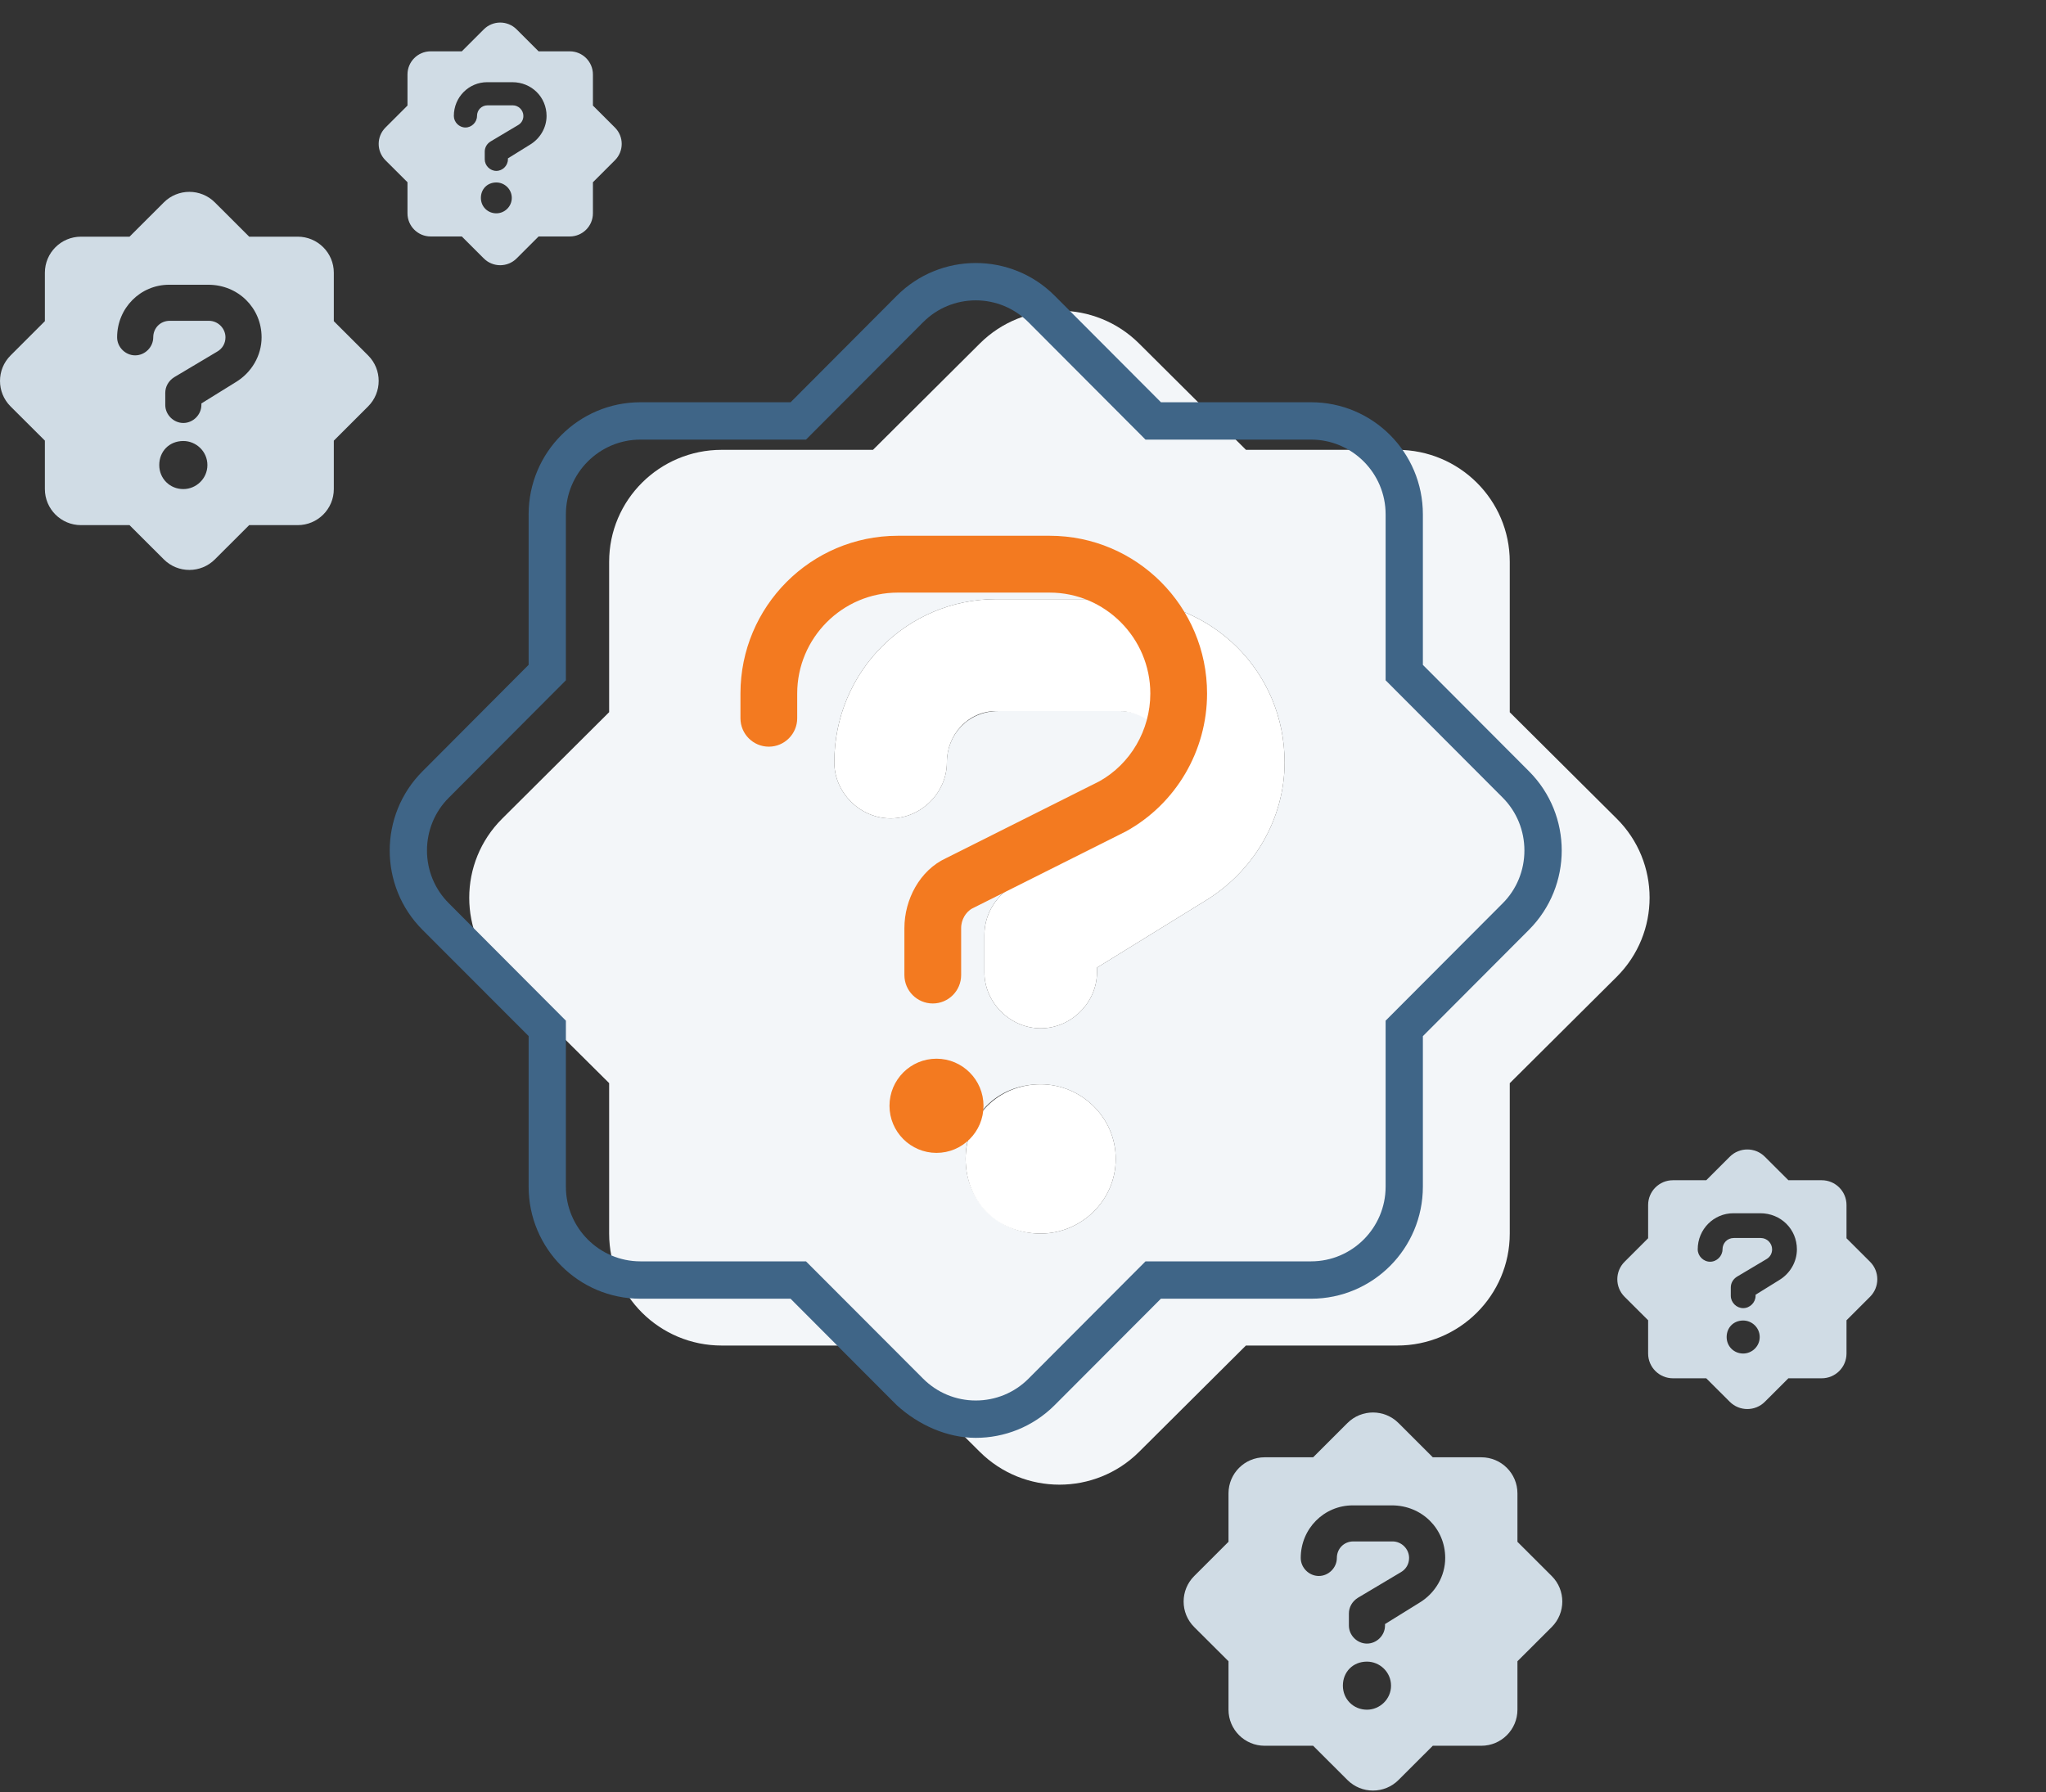 <svg width="210" height="184" viewBox="0 0 210 184" fill="none" xmlns="http://www.w3.org/2000/svg">
<rect x="0" y="0" width="210" height="184" fill="#333333" stroke="none"/>
<path d="M165.938 84.035L154.961 73.117V57.672C154.961 51.324 149.785 46.178 143.406 46.178H127.886L116.912 35.261C112.398 30.772 105.082 30.772 100.571 35.261L89.604 46.178H74.077C67.695 46.178 62.522 51.324 62.522 57.672V73.109L51.547 84.035C47.034 88.523 47.034 95.802 51.547 100.29L62.522 111.189V126.634C62.522 132.98 67.695 138.128 74.077 138.128H89.596L100.571 149.045C105.085 153.532 112.4 153.532 116.912 149.045L127.879 138.128H143.406C149.787 138.128 154.961 132.982 154.961 126.634V111.197L165.935 100.28C170.439 95.793 170.439 88.513 165.938 84.035ZM106.816 126.634C102.482 126.634 99.112 123.282 99.112 118.972C99.112 114.661 102.266 111.309 106.816 111.309C110.932 111.309 114.519 114.661 114.519 118.972C114.519 123.282 110.932 126.634 106.816 126.634ZM123.45 92.632L112.593 99.337V99.815C112.593 102.928 109.945 105.562 106.816 105.562C103.686 105.562 101.038 102.928 101.038 99.815V95.984C101.038 94.069 102.001 92.153 103.927 90.956L117.648 82.814C119.333 81.856 120.296 80.18 120.296 78.265C120.296 75.391 117.889 72.997 115 72.997H102.482C99.377 72.997 97.186 75.391 97.186 78.265C97.186 81.378 94.538 84.012 91.409 84.012C88.28 84.012 85.632 81.378 85.632 78.265C85.632 68.926 93.094 61.503 102.266 61.503H114.784C124.388 61.503 131.851 68.926 131.851 78.265C131.851 84.012 128.722 89.519 123.45 92.632Z" fill="#F3F6F9"/>
<path d="M106.816 111.309C102.483 111.309 99.112 114.661 99.112 118.972C99.112 123.282 102.266 126.634 106.816 126.634C110.932 126.634 114.519 123.282 114.519 118.972C114.519 114.661 110.932 111.309 106.816 111.309ZM114.784 61.503H102.266C93.094 61.503 85.632 68.926 85.632 78.265C85.632 81.378 88.28 84.012 91.409 84.012C94.539 84.012 97.187 81.378 97.187 78.265C97.187 75.391 99.377 72.997 102.266 72.997H114.784C117.672 72.997 120.296 75.391 120.296 78.265C120.296 80.18 119.333 81.856 117.648 82.814L103.927 90.956C102.001 92.153 101.038 94.069 101.038 95.984V99.815C101.038 102.928 103.686 105.562 106.816 105.562C109.945 105.562 112.593 102.928 112.593 99.815V99.337L123.45 92.632C128.722 89.519 131.851 84.012 131.851 78.265C131.851 68.926 124.389 61.503 114.784 61.503Z" fill="white"/>
<path d="M156.942 79.183L146.043 68.255V52.798C146.043 46.444 140.904 41.294 134.57 41.294H119.16L108.263 30.369C106.031 28.123 103.091 27 100.151 27C97.215 27 94.278 28.123 92.038 30.369L81.148 41.294H65.731C59.395 41.294 54.258 46.444 54.258 52.798V68.248L43.361 79.183C38.88 83.674 38.88 90.96 43.361 95.451L54.258 106.36V121.818C54.258 128.168 59.395 133.321 65.731 133.321H81.141L92.038 144.247C94.271 146.286 97.211 147.604 100.151 147.604C103.088 147.604 106.023 146.481 108.263 144.235L119.153 133.321H134.57C140.906 133.321 146.043 128.171 146.043 121.818V106.367L156.94 95.441C161.412 90.95 161.412 83.665 156.942 79.183ZM154.241 92.724L142.219 104.778V121.818C142.219 126.045 138.786 129.486 134.57 129.486H117.575L105.56 141.534C104.118 142.979 102.182 143.77 100.151 143.77C98.119 143.77 96.188 142.972 94.742 141.523L82.726 129.486H65.731C61.515 129.486 58.083 126.045 58.083 121.818V104.778L46.065 92.724C44.621 91.286 43.825 89.345 43.825 87.308C43.825 85.27 44.621 83.329 46.065 81.891L58.083 69.837V52.798C58.083 48.57 61.515 45.129 65.731 45.129H82.726L94.744 33.081C96.183 31.631 98.119 30.834 100.151 30.834C102.182 30.834 104.114 31.631 105.56 33.08L117.575 45.129H134.57C138.786 45.129 142.219 48.57 142.219 52.798V69.837L154.237 81.884C155.676 83.329 156.464 85.27 156.464 87.308C156.464 89.345 155.676 91.286 154.241 92.724Z" fill="#3F6587"/>
<path d="M191.942 129.529L189.524 127.115V123.7C189.524 122.296 188.384 121.158 186.979 121.158H183.56L181.143 118.745C180.149 117.752 178.537 117.752 177.544 118.745L175.128 121.158H171.708C170.302 121.158 169.163 122.296 169.163 123.7V127.113L166.746 129.529C165.751 130.521 165.751 132.131 166.746 133.123L169.163 135.533V138.948C169.163 140.351 170.302 141.489 171.708 141.489H175.126L177.544 143.903C178.538 144.895 180.149 144.895 181.143 143.903L183.559 141.489H186.979C188.384 141.489 189.524 140.352 189.524 138.948V135.535L191.941 133.121C192.933 132.129 192.933 130.519 191.942 129.529ZM178.919 138.948C177.965 138.948 177.222 138.207 177.222 137.254C177.222 136.301 177.917 135.559 178.919 135.559C179.826 135.559 180.616 136.301 180.616 137.254C180.616 138.207 179.826 138.948 178.919 138.948ZM182.583 131.43L180.192 132.912V133.018C180.192 133.706 179.608 134.289 178.919 134.289C178.23 134.289 177.647 133.706 177.647 133.018V132.171C177.647 131.747 177.859 131.324 178.283 131.059L181.305 129.259C181.676 129.047 181.888 128.677 181.888 128.253C181.888 127.618 181.358 127.088 180.722 127.088H177.965C177.281 127.088 176.798 127.618 176.798 128.253C176.798 128.941 176.215 129.524 175.526 129.524C174.836 129.524 174.253 128.941 174.253 128.253C174.253 126.188 175.897 124.547 177.917 124.547H180.674C182.79 124.547 184.433 126.188 184.433 128.253C184.433 129.524 183.744 130.741 182.583 131.43Z" fill="#D0DCE5"/>
<path d="M159.271 161.792L155.749 158.276V153.302C155.749 151.257 154.089 149.6 152.042 149.6H147.063L143.542 146.084C142.094 144.639 139.747 144.639 138.3 146.084L134.781 149.6H129.8C127.753 149.6 126.093 151.257 126.093 153.302V158.273L122.572 161.792C121.124 163.237 121.124 165.582 122.572 167.027L126.093 170.537V175.511C126.093 177.555 127.753 179.213 129.8 179.213H134.779L138.3 182.728C139.748 184.174 142.095 184.174 143.542 182.728L147.061 179.213H152.042C154.089 179.213 155.749 177.555 155.749 175.511V170.539L159.27 167.024C160.715 165.579 160.715 163.234 159.271 161.792ZM140.303 175.511C138.913 175.511 137.832 174.432 137.832 173.043C137.832 171.655 138.844 170.576 140.303 170.576C141.624 170.576 142.775 171.655 142.775 173.043C142.775 174.432 141.624 175.511 140.303 175.511ZM145.64 164.561L142.157 166.72V166.874C142.157 167.877 141.307 168.725 140.303 168.725C139.299 168.725 138.45 167.877 138.45 166.874V165.64C138.45 165.023 138.759 164.406 139.377 164.021L143.779 161.399C144.319 161.09 144.628 160.551 144.628 159.934C144.628 159.008 143.856 158.237 142.929 158.237H138.913C137.917 158.237 137.214 159.008 137.214 159.934C137.214 160.936 136.365 161.784 135.361 161.784C134.357 161.784 133.507 160.936 133.507 159.934C133.507 156.926 135.901 154.536 138.844 154.536H142.86C145.941 154.536 148.335 156.926 148.335 159.934C148.335 161.784 147.331 163.558 145.64 164.561Z" fill="#D0DCE5"/>
<path d="M37.784 36.488L34.263 32.971V27.997C34.263 25.953 32.602 24.296 30.556 24.296H25.577L22.056 20.78C20.608 19.334 18.261 19.334 16.814 20.78L13.295 24.296H8.314C6.267 24.296 4.607 25.953 4.607 27.997V32.969L1.086 36.488C-0.362 37.933 -0.362 40.278 1.086 41.723L4.607 45.233V50.207C4.607 52.251 6.267 53.908 8.314 53.908H13.293L16.814 57.424C18.262 58.869 20.609 58.869 22.056 57.424L25.575 53.908H30.556C32.603 53.908 34.263 52.251 34.263 50.207V45.235L37.784 41.719C39.228 40.274 39.228 37.93 37.784 36.488ZM18.817 50.207C17.427 50.207 16.346 49.127 16.346 47.739C16.346 46.351 17.357 45.272 18.817 45.272C20.138 45.272 21.288 46.351 21.288 47.739C21.288 49.127 20.138 50.207 18.817 50.207ZM24.154 39.257L20.671 41.416V41.57C20.671 42.572 19.821 43.421 18.817 43.421C17.813 43.421 16.963 42.572 16.963 41.57V40.336C16.963 39.719 17.272 39.102 17.89 38.717L22.292 36.095C22.833 35.786 23.142 35.246 23.142 34.63C23.142 33.704 22.369 32.933 21.443 32.933H17.427C16.431 32.933 15.728 33.704 15.728 34.63C15.728 35.632 14.878 36.48 13.874 36.48C12.87 36.48 12.021 35.632 12.021 34.63C12.021 31.622 14.415 29.231 17.357 29.231H21.373C24.455 29.231 26.849 31.622 26.849 34.63C26.849 36.48 25.845 38.254 24.154 39.257Z" fill="#D0DCE5"/>
<path d="M63.117 13.094L60.857 10.837V7.645C60.857 6.333 59.791 5.269 58.478 5.269H55.282L53.023 3.013C52.093 2.085 50.587 2.085 49.658 3.013L47.4 5.269H44.203C42.889 5.269 41.824 6.333 41.824 7.645V10.836L39.564 13.094C38.635 14.022 38.635 15.526 39.564 16.454L41.824 18.707V21.899C41.824 23.21 42.889 24.275 44.203 24.275H47.398L49.658 26.531C50.587 27.458 52.094 27.458 53.023 26.531L55.281 24.275H58.478C59.792 24.275 60.857 23.211 60.857 21.899V18.708L63.116 16.452C64.044 15.524 64.044 14.02 63.117 13.094ZM50.944 21.899C50.052 21.899 49.358 21.206 49.358 20.315C49.358 19.424 50.007 18.731 50.944 18.731C51.791 18.731 52.53 19.424 52.53 20.315C52.53 21.206 51.791 21.899 50.944 21.899ZM54.369 14.871L52.133 16.257V16.356C52.133 16.999 51.588 17.544 50.944 17.544C50.299 17.544 49.754 16.999 49.754 16.356V15.564C49.754 15.168 49.953 14.772 50.349 14.525L53.174 12.842C53.521 12.644 53.719 12.297 53.719 11.902C53.719 11.308 53.224 10.813 52.629 10.813H50.052C49.412 10.813 48.961 11.308 48.961 11.902C48.961 12.545 48.416 13.089 47.772 13.089C47.127 13.089 46.582 12.545 46.582 11.902C46.582 9.971 48.119 8.437 50.007 8.437H52.584C54.562 8.437 56.099 9.971 56.099 11.902C56.099 13.089 55.454 14.228 54.369 14.871Z" fill="#D0DCE5"/>
<path d="M115.316 84.915L115.325 84.911L115.334 84.906C120.307 82.159 123.392 76.886 123.392 71.194C123.392 62.531 116.381 55.5 107.738 55.5H92.154C83.511 55.5 76.5 62.531 76.5 71.194V73.734C76.5 75.07 77.582 76.151 78.912 76.151C80.243 76.151 81.324 75.063 81.324 73.734V71.194C81.324 65.214 86.193 60.334 92.154 60.334H107.736C113.699 60.334 118.568 65.214 118.568 71.194C118.568 75.133 116.435 78.768 113.083 80.642L97.303 88.554C94.814 89.703 93.327 92.514 93.327 95.279V100.096C93.327 101.431 94.409 102.513 95.739 102.513C97.069 102.513 98.151 101.431 98.151 100.096V95.279C98.151 94.239 98.714 93.29 99.529 92.831L115.316 84.915ZM96.122 109.182C93.732 109.182 91.797 111.124 91.797 113.517C91.797 115.91 93.742 117.851 96.122 117.851C98.502 117.851 100.446 115.91 100.446 113.517C100.446 111.123 98.502 109.182 96.122 109.182Z" fill="#F37A20" stroke="#F37A20"/>
</svg>
